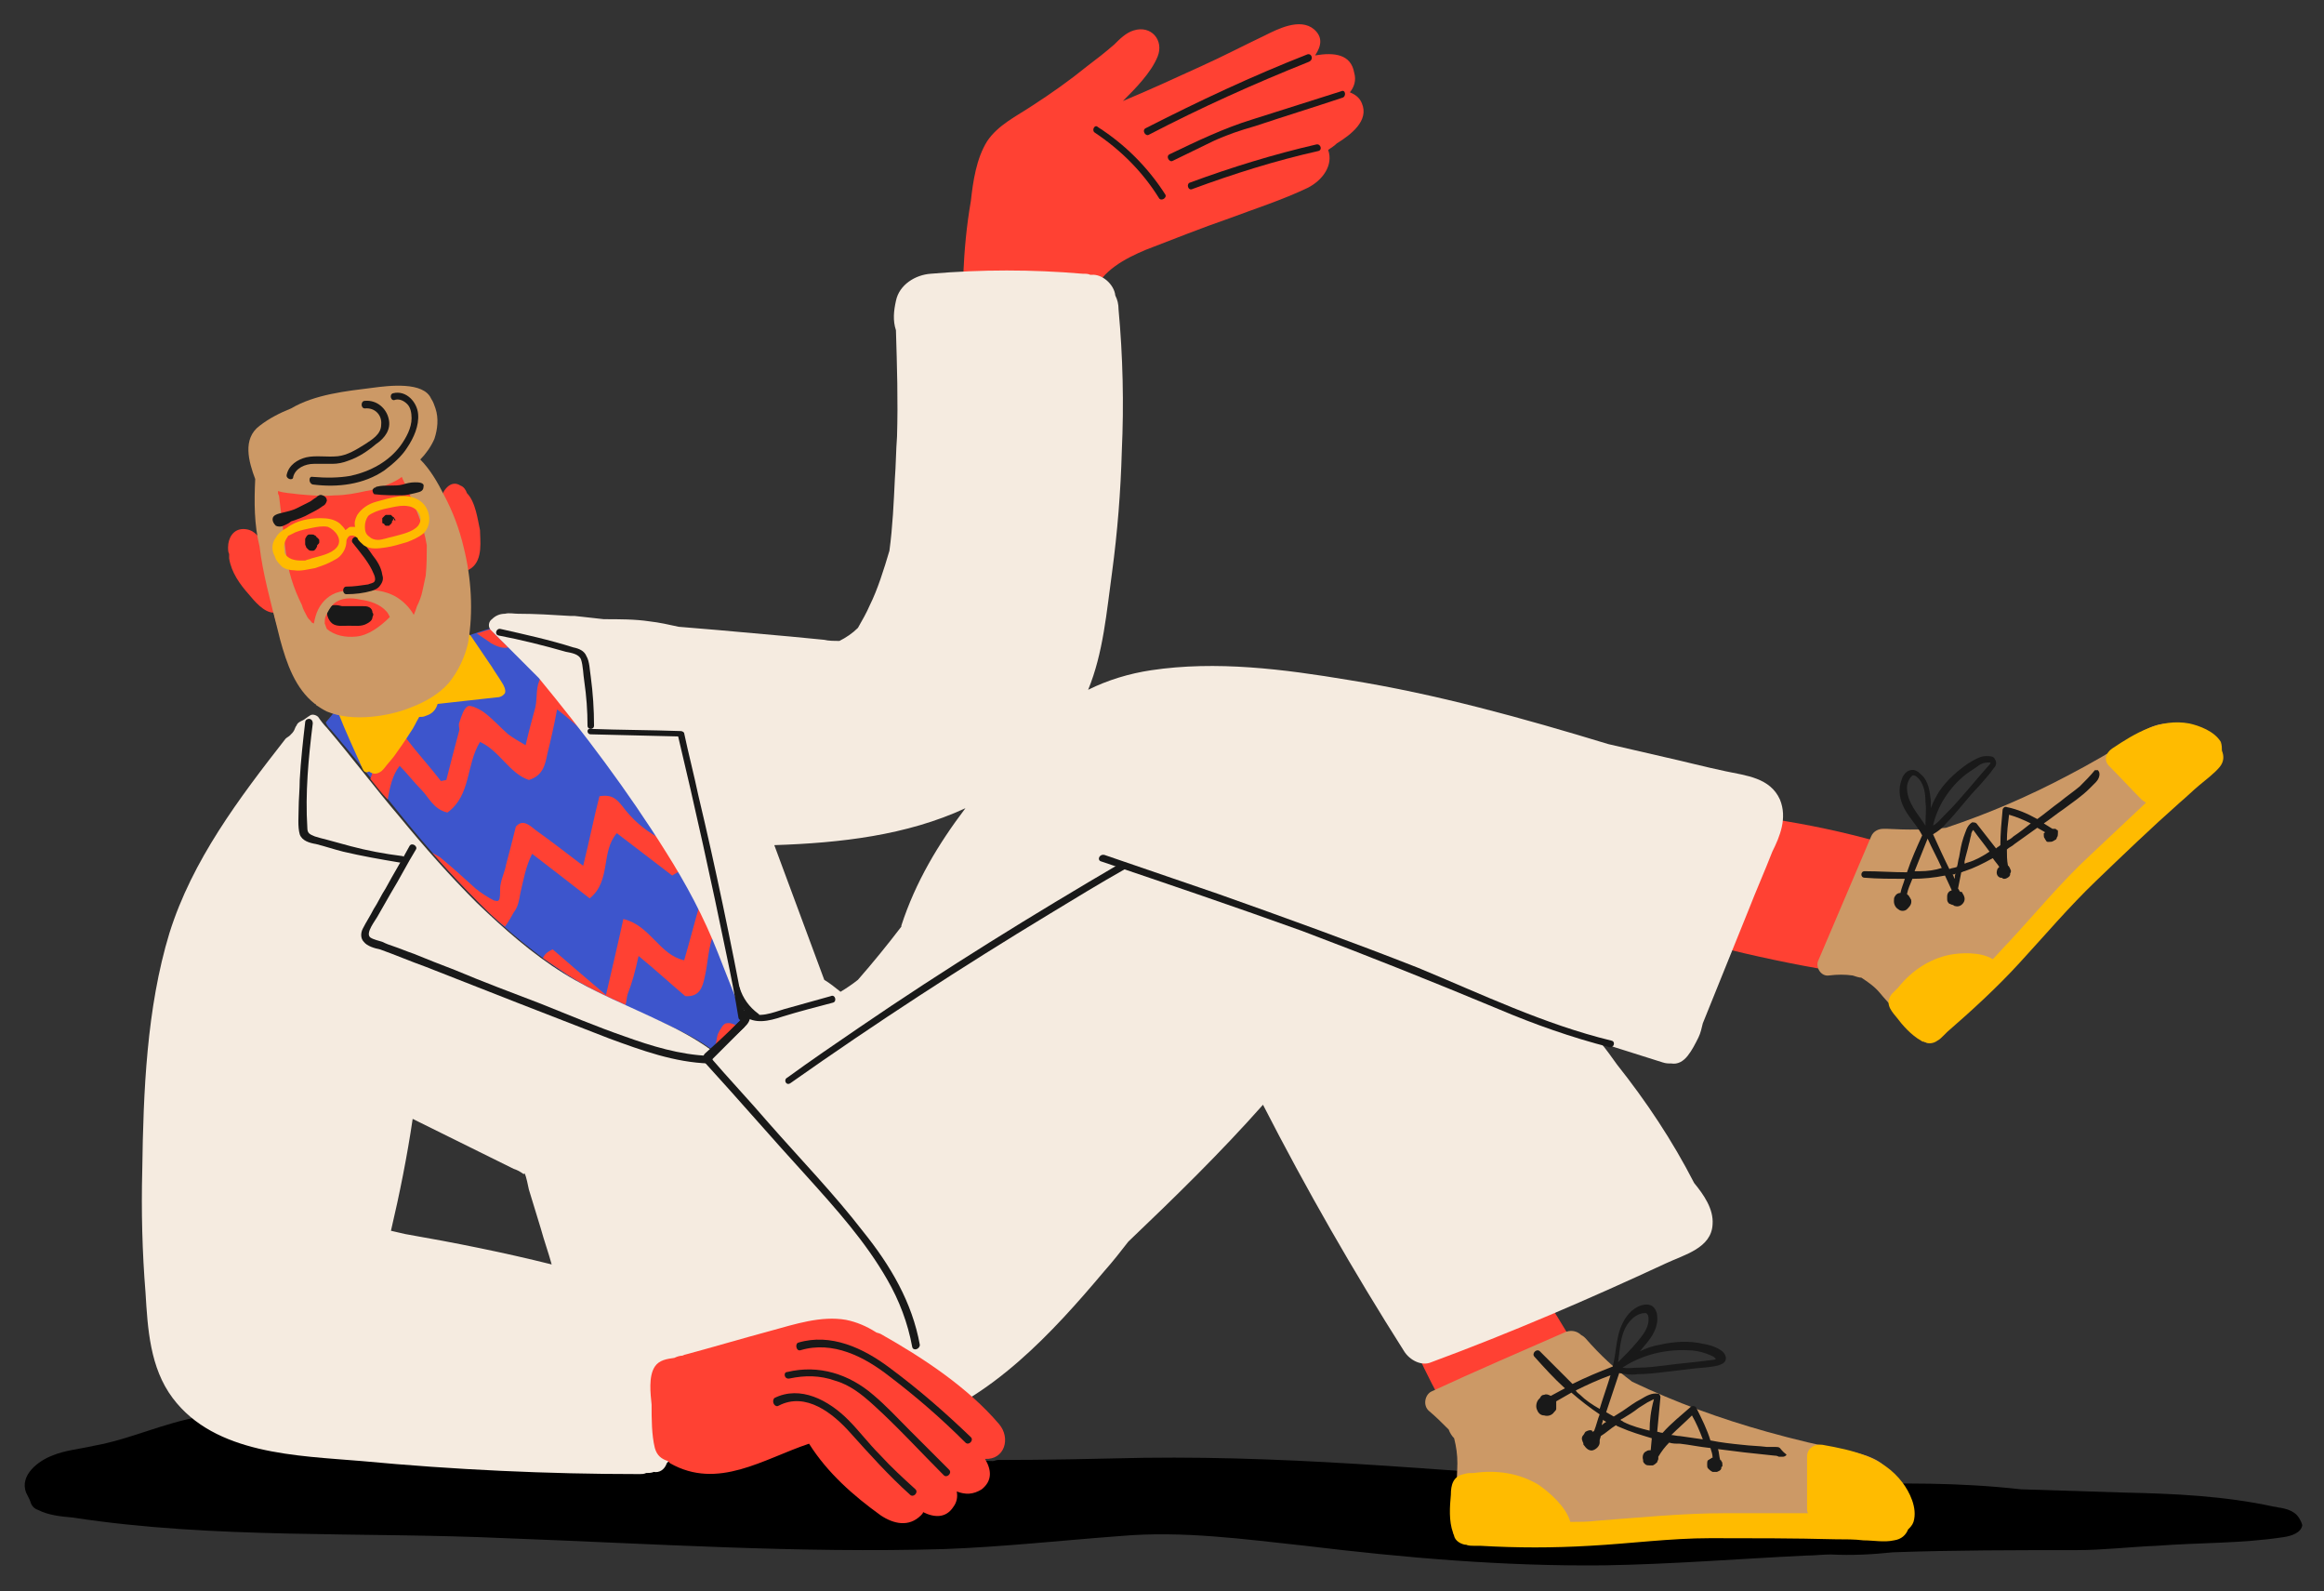 <?xml version="1.0" encoding="utf-8"?>
<!-- Generator: Adobe Illustrator 20.1.0, SVG Export Plug-In . SVG Version: 6.00 Build 0)  -->
<svg version="1.1" id="Layer_1" xmlns="http://www.w3.org/2000/svg" xmlns:xlink="http://www.w3.org/1999/xlink" x="0px" y="0px"
	 viewBox="0 0 214 146.5" style="enable-background:new 0 0 214 146.5;" xml:space="preserve">
<rect x="0" y="0" width="214" height="146.5" fill="#333333" stroke="none"/>
<style type="text/css">
	.st0{fill:#3D55CC;}
	.st1{fill:#191919;}
	.st2{fill:#FF4133;}
	.st3{fill:#FFBB00;}
	.st4{fill:#303C78;}
	.st5{fill:#F5EBE0;}
	.st6{fill:#25B89D;}
	.st7{fill:#CC9966;}
	.st8{fill:#DADFF5;}
	.st9{clip-path:url(#SVGID_2_);fill:#25B89D;}
	.st10{clip-path:url(#SVGID_2_);fill:#F5EBE0;}
</style>
<g>
	<path class="st0" d="M30.5,67.2c2.3,2.7,4.5,5.5,6.7,8.2c2.2,2.7,4.6,5.4,7.1,7.9c2.4,2.4,5.1,4.6,8,6.5c2.9,1.8,6,3.1,9.1,4.5
		c1.5,0.7,3.1,1.5,4.4,2.5c1-0.9,2.1-1.8,3.1-2.8c-0.8-2-1.6-4.1-2.4-6.1c-1.3-3.3-2.9-6.3-4.8-9.3c-3.6-5.6-7.6-10.9-11.7-16
		c0,0,0,0-0.1-0.1c-1.5-1.4-2.9-2.8-4.3-4.3c-0.1-0.1-0.2-0.3-0.2-0.4c-0.8,0.2-1.7,0.5-2.5,0.8c0,0-0.1,0-0.1,0
		c-3.8,1.9-7.6,4-11.3,6.1c-0.5,0.6-1,1.2-1.5,1.8C30.1,66.8,30.3,67,30.5,67.2"/>
	<path class="st2" d="M68.2,94.7c-0.3-0.3-0.9-0.6-1.3-0.5c-0.3,0-0.6,0.6-0.8,1c-0.1,0.3-0.1,0.6-0.2,0.9c-0.1,0.2-0.1,0.4-0.2,0.6
		c0.1,0,0.1,0.1,0.2,0.1C66.6,96.1,67.4,95.4,68.2,94.7"/>
	<path class="st2" d="M47.9,82.3c0.3-1.3,0.5-2.5,1.1-3.7c1.7,1.3,3.5,2.7,5.3,4.1c2-1.6,1-4.3,2.5-6c1.7,1.3,3.4,2.6,5.1,3.9
		c0.3-0.2,0.5-0.3,0.7-0.4c-0.3-0.5-0.7-1.1-1-1.6c-0.3-0.5-0.6-1-1-1.5c-1.4-0.8-2.4-1.7-3.3-2.9c-0.5-0.6-0.9-1.1-2.1-0.9
		c-0.5,1.9-0.9,4-1.5,6.4c-1.7-1.3-3-2.3-4.4-3.3c-0.6-0.5-1.2-1-1.8-0.3c-0.3,1.2-0.6,2.4-0.9,3.5c-0.1,0.6-0.4,1.2-0.5,1.8
		c-0.1,0.4,0,0.8-0.1,1.3c0,0.1-0.1,0.2-0.1,0.2c-0.1,0.1-0.3,0-0.4,0c-0.6-0.3-1.2-0.7-1.7-1.1c-1.1-1-2.2-2-3.3-2.9
		c-0.2-0.1-0.5-0.3-0.7-0.4c1.4,1.6,2.9,3.2,4.4,4.7c0.7,0.7,1.5,1.5,2.3,2.1c0.3-0.4,0.7-1.1,0.8-1.3
		C47.7,83.5,47.8,82.9,47.9,82.3"/>
	<path class="st2" d="M40.1,60.2c0-0.1,0-0.2,0-0.3c-1.1,0.6-2.2,1.1-3.3,1.7c0.4,0.3,0.8,0.5,1.2,0.7C39.8,62,39.9,61.8,40.1,60.2"
		/>
	<path class="st2" d="M46.8,59.6c-0.4-0.4-0.9-0.9-1.3-1.3c-0.1-0.1-0.2-0.3-0.2-0.4c-0.5,0.1-0.9,0.3-1.4,0.4
		c0.4,0.3,0.9,0.6,1.3,0.9C45.9,59.6,46.4,59.7,46.8,59.6"/>
	<path class="st2" d="M38.8,72.7c0.7,0.7,1.1,1.8,2.4,2.1c2.2-1.6,1.7-4.4,3-6.5c1.8,0.8,2.7,2.9,4.5,3.5c1.3-0.4,1.5-1.4,1.7-2.4
		c0.3-1.2,0.6-2.5,0.9-4.1c0.9,0.7,1.7,1.4,2.4,2c-1.2-1.6-2.5-3.2-3.8-4.8c0,0,0,0-0.1-0.1c0,0,0,0,0,0c-0.5,0.8-0.3,1.8-0.5,2.7
		c-0.3,1.1-0.6,2.2-0.9,3.5c-0.7-0.4-1.2-0.7-1.6-1c-0.7-0.6-1.4-1.4-2.2-2c-0.4-0.3-1.2-0.7-1.5-0.6c-0.4,0.2-0.6,0.9-0.8,1.5
		c-0.1,0.2,0,0.5,0,0.7c-0.4,1.5-0.8,3-1.2,4.6l-0.5,0.1c-1-1.3-2.1-2.5-3.1-3.8c-0.5-0.7-0.9-1.3-1.9-1.1c-1.2,0.8-0.6,2.1-1,3.2
		c-0.2,0.5-0.3,1-0.5,1.5c0.5,0.6,1,1.3,1.6,1.9c0.2-1.1,0.4-2.2,1.1-3.1C37.5,71.2,38.1,72,38.8,72.7"/>
	<path class="st2" d="M58.8,88c1.7,1.4,3,2.6,4.3,3.7c1.3,0.1,1.6-0.8,1.8-1.8c0.3-1.3,0.3-2.6,0.8-3.9c-0.4-0.9-0.8-1.8-1.3-2.6
		c-0.5,1.7-0.9,3.3-1.4,5c-2.3-0.5-3.1-3.2-5.6-3.8c-0.5,2.3-1,4.4-1.6,7c-1.9-1.6-3.4-2.9-4.9-4.2c-0.5,0.2-0.8,0.5-0.9,0.8
		c0.7,0.5,1.5,1,2.2,1.5c1.7,1.1,3.6,2,5.4,2.8c0.1-0.3,0.1-0.7,0.2-1C58.2,90.5,58.5,89.4,58.8,88"/>
	<path d="M211.3,139.3c-0.4-0.3-0.8-0.4-1.3-0.5c-0.2,0-0.4-0.1-0.6-0.1c-4.6-1-9.2-1.2-13.8-1.3l-9.5-0.3
		c-11.7-1.3-20.5,0.3-36-0.6c-15.3-0.9-29.6-2.5-44.8-2.3c-4.5,0.1-8.9,0.2-13.4,0.2c-0.2,0-0.3,0.1-0.5,0.1
		c-2.4-0.1-4.9-0.1-7.3-0.3c-2.5-0.3-5.1-0.8-7.6-1.2c-2.8-0.4-5.6-0.8-8.4-1c-4.2-0.3-8.4-0.4-12.7-0.4c-3.9-0.6-7.7-1.1-11.6-1.6
		c-7.4-0.8-14.8-0.6-22.2,0.5c-1,0-2.1-0.1-3.1-0.1c-3.5,0.6-6.5,2.1-9.9,2.7c-1.3,0.3-2.6,0.4-3.8,0.9c-1.3,0.5-3,1.8-2.4,3.4
		c0.1,0.2,0.2,0.4,0.3,0.6c0.1,0.2,0.1,0.3,0.2,0.5c0.1,0.2,0.3,0.4,0.6,0.5c1,0.5,2.1,0.6,3.2,0.7c13,2,26.7,1.3,39.8,1.9
		c13.5,0.5,27,1.4,40.5,1c5.4-0.2,10.8-0.8,16.2-1.2c5.7-0.5,11.4,0.3,17,0.9c9.1,1.1,18.3,1.9,27.5,1.8c6.2-0.1,12.4-0.6,18.6-0.9
		c0.8,0,1.5-0.1,2.3-0.1c1.9,0.1,3.8,0,5.7-0.2c5.6-0.2,11.3-0.2,16.9-0.2c2.5,0,4.9-0.3,7.4-0.4c3.9-0.3,7.8-0.2,11.7-0.8
		c0.7-0.1,1.6-0.4,1.7-1.1C211.9,140,211.6,139.5,211.3,139.3"/>
	<path class="st2" d="M173,77.5c-3.2-0.9-6.5-1.6-9.8-2.1c-0.4-0.7-1.5-0.9-1.9,0l-2.3,5.1c-0.7,1.5-1.5,3.1-1.8,4.8
		c0,0.1,0,0.2,0,0.3c-0.2,0.6-0.1,1.3,0.7,1.5c3.6,0.9,7.3,1.7,11,2.3c0.6,0.1,1.1-0.2,1.4-0.8c1.2-3.2,2.4-6.4,3.5-9.6
		C173.9,78.3,173.5,77.7,173,77.5"/>
	<path class="st7" d="M202.9,67.8c-0.8-0.7-1.7-1-2.6-1c-1.2-0.5-2.6,0.2-3.7,1c-2,1.3-4.1,2.5-6.2,3.6c-3.6,1.9-7.3,3.5-11.2,4.8
		c-1.8,0.2-3.6,0.2-5.4,0.1c-0.2,0-0.3,0-0.4,0c-0.4,0-0.9,0.2-1.1,0.7l-4.9,11.5c-0.2,0.6,0.3,1.4,1,1.3c0.8-0.1,1.5-0.1,2.2,0
		c0.3,0.1,0.6,0.2,0.8,0.2c0.6,0.4,1.2,0.8,1.7,1.4c0.4,0.5,0.9,1,1.3,1.5c0.7,1,1.5,2,2.5,2.8c0.4,0.4,1,0.4,1.5,0
		c4-3.5,7.2-7.9,11-11.7c3.8-3.9,7.7-7.7,11.6-11.6c0.1-0.1,0.2-0.3,0.3-0.4c0.2-0.2,0.4-0.4,0.7-0.5c0.6-0.5,1.4-1,1.8-1.7
		C204.2,68.8,203.7,68.1,202.9,67.8"/>
	<path class="st3" d="M201.6,66.6c-2.7-0.5-5,0.9-7.1,2.3c-0.6,0.4-0.8,1.1-0.3,1.6c1,1,2,2.1,3,3.1c0.1,0.1,0.3,0.2,0.4,0.3
		c-1.7,1.6-3.4,3.2-5.1,4.8c-2.7,2.5-5,5.3-7.5,8c-0.5,0.5-1,1.1-1.5,1.6c-1.1-0.7-3-0.6-4-0.4c-1.9,0.4-3.5,1.5-4.7,3
		c-0.2,0.2-0.4,0.4-0.6,0.6c-0.6,0.8-0.2,1.4,0.4,2.1c0.6,0.8,1.4,1.7,2.3,2.2c0.1,0.1,0.2,0.1,0.3,0.1c0.3,0.2,0.8,0.2,1.2-0.1
		c0,0,0,0,0,0c0.2-0.1,0.4-0.3,0.6-0.5c0.1-0.1,0.2-0.2,0.3-0.3c2.3-2,4.6-4.1,6.7-6.4c2.3-2.5,4.5-5.1,7-7.5
		c2.5-2.4,5.1-4.9,7.7-7.2c0.6-0.5,1.2-1.1,1.8-1.6c0.6-0.5,1.4-1.1,1.9-1.7c0.4-0.5,0.4-1,0.2-1.5c0-0.2,0-0.5-0.1-0.8
		C203.9,67.3,202.5,66.8,201.6,66.6"/>
	<path class="st1" d="M179.6,80.9c-0.1-0.1-0.1-0.3-0.2-0.4c0.1,0,0.2,0,0.3-0.1C179.7,80.6,179.7,80.7,179.6,80.9"/>
	<path class="st2" d="M147.5,128c-0.3-0.4-0.7-0.9-1-1.3c-0.4-0.9-0.9-1.8-1.4-2.6c-1.1-2-2.3-3.9-3.6-5.8c-0.6-0.9-1.9-0.5-2.1,0.3
		c-0.1,0.1-0.2,0.1-0.3,0.2c-0.7-0.1-1.4,0.2-1.4,1c-0.3,0.2-0.5,0.4-0.6,0.7c-0.5,0.1-0.9,0.5-0.9,1c-0.5,0.1-0.9,0.5-0.9,1
		c-0.5-0.5-1.3-0.4-1.7,0c-0.5-0.1-1.1,0.2-1.3,0.7c-0.7-0.9-2.4,0.1-1.8,1.4c1.7,3.7,3.7,7.2,6,10.6c0.4,0.5,1,0.7,1.5,0.4
		c2.3-1.3,4.6-2.6,6.9-4.1c0.6-0.2,1.1-0.5,1.4-0.9c0.3-0.2,0.6-0.4,1-0.7C147.9,129.3,148,128.6,147.5,128"/>
	<path class="st7" d="M175.4,138.4c0-1.2-0.6-2.1-1.4-2.8c-0.6-1.2-2.2-1.7-3.7-2c-2.6-0.5-5.1-1.1-7.6-1.8
		c-4.3-1.2-8.4-2.7-12.4-4.6c-1.6-1.2-3-2.5-4.3-4c-0.1-0.1-0.2-0.2-0.4-0.3c-0.3-0.3-0.8-0.5-1.4-0.3c-4.1,1.8-8.3,3.6-12.4,5.5
		c-0.6,0.3-0.8,1.3-0.2,1.8c0.6,0.5,1.2,1.1,1.8,1.7c0.1,0.3,0.3,0.6,0.5,0.8c0.2,0.8,0.3,1.5,0.3,2.3c0,0.7-0.1,1.5,0,2.2
		c-0.2,1.4-0.2,2.7-0.1,4.1c0.1,0.6,0.4,1.1,1.1,1.1c5.8,0.2,11.6-0.9,17.5-1.1c5.9-0.2,11.9-0.3,17.8-0.5c0.2,0,0.4-0.1,0.5-0.1
		c0.3,0,0.6,0,0.9,0.1c0.8,0.1,1.9,0.3,2.7,0C175.7,140.2,175.8,139.2,175.4,138.4"/>
	<path class="st3" d="M175.2,136.5c-1.8-2.4-4.6-3-7.4-3.5c-0.7-0.1-1.4,0.3-1.4,1.1l0,4.7c0,0.2,0,0.4,0.1,0.5c-2.5,0-5,0-7.6,0
		c-4,0-7.9,0.4-11.9,0.7c-0.8,0.1-1.6,0.1-2.4,0.1c-0.4-1.4-1.9-2.7-2.9-3.4c-1.8-1.1-3.9-1.4-6-1.1c-0.3,0-0.6,0-0.9,0.1
		c-1,0.2-1.2,1-1.2,1.9c-0.1,1.1-0.2,2.4,0.2,3.5c0,0.1,0.1,0.2,0.1,0.3c0.1,0.4,0.5,0.7,1,0.8c0,0,0,0,0.1,0
		c0.2,0.1,0.5,0.1,0.8,0.1c0.2,0,0.3,0,0.5,0c3.4,0.2,6.7,0.2,10.1,0c3.7-0.2,7.4-0.7,11.1-0.7c3.8,0,7.7,0,11.5,0.1
		c0.9,0,1.8,0,2.6,0.1c0.9,0,1.9,0.2,2.8,0c0.7-0.1,1.1-0.5,1.3-1c0.2-0.2,0.4-0.4,0.5-0.7C176.6,138.8,175.8,137.3,175.2,136.5"/>
	<path class="st2" d="M125.4,9.5c-0.2-0.5-0.6-0.8-1.1-1c0.4-0.5,0.6-1.1,0.4-1.8c-0.3-1.7-1.8-1.9-3.6-1.6c0.6-0.9,0.7-1.7-0.1-2.4
		c-1.3-1.1-3.4,0-4.6,0.6c-1.9,0.9-3.8,1.9-5.8,2.8c-2.4,1.1-4.8,2.2-7.2,3.2c1.1-1.1,2.6-2.6,3.2-4.1c0.6-1.5-0.6-2.9-2.2-2.4
		c-0.7,0.2-1.3,0.8-1.8,1.3c-0.8,0.7-1.7,1.4-2.5,2c-1.6,1.3-3.3,2.5-5,3.6c-1.5,1-3.2,1.8-4.2,3.3c-1,1.6-1.3,3.7-1.5,5.5
		c-0.4,2.3-0.6,4.5-0.7,6.8c0,0,0,0,0,0c-0.1,0.6-0.1,1.2-0.1,1.8c-0.1,0.6,0.6,1.1,1.1,1.1c3.2-0.1,6.4,0,9.5,0.5
		c0.7,0.1,1.4-0.3,1.4-1.1c0-0.3,0-0.5,0.1-0.7c0.8-2,2.9-3.1,4.8-3.9c2.6-1,5.1-2,7.7-2.9c2.4-0.9,4.9-1.7,7.2-2.8
		c1.4-0.7,2.4-2.1,1.9-3.5c0.3-0.2,0.6-0.4,0.8-0.6C124.4,12.4,126.1,11.1,125.4,9.5"/>
	<path class="st3" d="M46.2,62.8c-0.3-0.5-0.6-0.9-0.9-1.4l-1.9-2.8c-0.2-0.3-0.7-0.5-1.1-0.1c-0.7,0.8-1.1,1.9-1.9,2.7
		c-0.4,0.4-0.8,0.8-1.2,1.2c-0.2,0.2-0.3,0.4-0.5,0.6c-0.1,0-0.1,0-0.2,0c-0.5,0-1,0.4-1.3,0.9c-1.9,0.3-3.7,0.5-5.6,0.8
		c-0.3,0-0.6,0.5-0.5,0.8c0.7,1.8,1.5,3.5,2.3,5.3c0.1,0.2,0.2,0.3,0.4,0.3C34,71,34,71,34.1,71.1c0.5,0.3,1,0,1.3-0.4
		c0.3-0.4,0.6-0.7,0.9-1.1c0.5-0.7,1-1.4,1.5-2.2c0.3-0.4,0.5-0.9,0.8-1.4c0.2,0,0.4,0,0.6-0.1c0.3-0.1,0.5-0.2,0.7-0.4
		c0.2-0.2,0.3-0.4,0.4-0.7c1.8-0.2,3.6-0.4,5.4-0.6c0.3,0,0.6-0.1,0.8-0.4C46.6,63.5,46.4,63.1,46.2,62.8"/>
	<path class="st5" d="M163.9,73.6c-0.9-2-3.1-2.2-5-2.6c-1.9-0.4-3.8-0.9-5.6-1.3l-5.2-1.2c-7.9-2.4-15.8-4.6-23.9-5.9
		c-6-1-12.2-1.8-18.2-0.9c-2,0.3-4,0.9-5.8,1.8c1.4-3.4,1.7-7.2,2.2-10.8c0.5-3.7,0.8-7.5,0.9-11.2c0.2-4.3,0.1-8.7-0.3-13
		c0-0.5-0.1-0.9-0.3-1.3c-0.1-1-1.2-2-2.2-1.9l-0.1,0c-0.2-0.1-0.4-0.1-0.7-0.1c-4.7-0.4-9.3-0.4-14,0c-1.4,0.1-2.9,1-3.2,2.5
		c-0.2,0.9-0.3,1.8,0,2.7c0.1,3.3,0.2,6.5,0.1,9.8c-0.1,1.3-0.1,2.6-0.2,3.9c-0.1,2.1-0.2,4.4-0.5,6.6c-0.5,1.7-1.1,3.6-1.8,5
		c-0.3,0.7-0.7,1.4-1.1,2.1c-0.5,0.5-1.1,0.9-1.7,1.2c-0.5,0-1,0-1.4-0.1c-1-0.1-2.1-0.2-3.1-0.3c-2.2-0.2-4.4-0.4-6.7-0.6
		c-1.2-0.1-2.4-0.2-3.6-0.3c-0.9-0.2-1.8-0.4-2.7-0.5C58.5,57,57,57,55.6,57c-0.9-0.1-1.8-0.2-2.7-0.3c-0.1,0-0.2,0-0.4,0
		c-1.6-0.1-3.2-0.2-4.8-0.2c-0.4,0-0.8-0.1-1.2,0c-0.5,0-0.9,0.2-1.2,0.5c-0.3,0.2-0.4,0.7-0.1,1c1.4,1.4,2.9,2.9,4.3,4.3
		c0,0,0,0,0.1,0.1c4.2,5.1,8.2,10.4,11.7,16c1.9,3,3.5,6,4.8,9.3c0.8,2,1.6,4.1,2.4,6.1c-1,0.9-2.1,1.9-3.1,2.8
		c-1.4-1-2.9-1.8-4.4-2.5c-3.1-1.5-6.2-2.7-9.1-4.5c-2.9-1.8-5.5-4.1-8-6.5c-2.5-2.5-4.8-5.1-7.1-7.9c-2.3-2.7-4.4-5.5-6.7-8.2
		c-0.3-0.3-0.6-0.7-0.8-1c-0.2-0.2-0.6-0.3-0.8-0.1c-0.2,0.1-0.4,0.3-0.6,0.4c-0.2,0.1-0.5,0.2-0.6,0.5c-0.1,0.1-0.1,0.2-0.2,0.4
		c-0.1,0.2-0.2,0.3-0.4,0.5c-0.1,0.1-0.3,0.2-0.4,0.3c-4.3,5.5-8.6,11.2-10.7,17.9c-2.1,6.9-2.4,14.6-2.5,21.8
		c-0.1,3.8,0,7.6,0.3,11.3c0.2,3.3,0.4,6.9,2.5,9.7c3.9,5.2,11.5,5.3,17.4,5.8c8.5,0.8,17.1,1.2,25.6,1.2c0.2,0,0.4,0,0.6-0.1
		c0.2,0,0.5,0,0.7-0.1c0.5,0.1,1-0.2,1.2-0.8c0.3-0.3,0.5-0.6,0.6-1c0-0.1,0.1-0.2,0.1-0.3c0.2-0.3,0.4-0.7,0.4-1.2
		c0-0.5,0-1,0.1-1.5c0,0,0.1,0,0.1,0c2.8,1.3,6,1.7,9.1,1.7c4,0.1,8.3,0,12.2-1.2c7.3-2.4,12.9-8.5,17.7-14.2
		c0.8-0.9,1.5-1.8,2.2-2.7c4.3-4.1,8.5-8.2,12.4-12.6c4,7.8,8.3,15.3,13,22.7c0.5,0.8,1.6,1.4,2.5,1c7.3-2.7,14.5-5.8,21.6-9.1
		c1.7-0.8,4.2-1.4,4.3-3.6c0.1-1.4-0.8-2.7-1.7-3.8c-2-3.9-4.4-7.5-7.1-10.9c-0.5-0.7-1-1.4-1.5-2c1.9,0.6,3.8,1.2,5.7,1.8
		c0.3,0.1,0.5,0.1,0.8,0.1c0.6,0.1,1.1-0.2,1.5-0.7c0.4-0.5,0.7-1.1,1-1.7c0.2-0.4,0.3-0.9,0.4-1.3c1.4-3.5,2.8-6.9,4.2-10.4
		c0.7-1.8,1.5-3.6,2.2-5.4C163.9,77,164.6,75.3,163.9,73.6 M37.3,113.6c-0.4-0.1-0.9-0.2-1.3-0.3c0.8-3.4,1.5-6.9,2-10.3l9.3,4.6
		c0.3,0.1,0.5,0.2,0.8,0.4c0.1,0.1,0.2,0.1,0.2,0c0.2,0.4,0.3,1.1,0.4,1.5l1.1,3.6c0.3,1.1,0.7,2.2,1,3.3
		C46.4,115.3,41.9,114.4,37.3,113.6 M83,85.2c0,0,0,0.1,0,0.1c-1.3,1.7-2.6,3.3-4,4.9c-0.5,0.4-1.1,0.8-1.6,1.1
		c-0.5-0.4-1-0.8-1.5-1.1l-4.6-12.4c6.1-0.2,12.2-0.9,17.6-3.4C86.4,77.7,84.3,81.2,83,85.2"/>
	<path class="st1" d="M37.7,77.9c-0.7,1.3-1.5,2.6-2.2,3.9c-0.4,0.6-0.7,1.3-1.1,1.9c-0.3,0.6-0.7,1.2-1,1.8
		c-0.2,0.4-0.2,0.9,0.1,1.2c0.3,0.4,1,0.6,1.5,0.7c1.4,0.5,2.8,1.1,4.2,1.6c5.6,2.2,11.2,4.4,16.9,6.6c3,1.1,6,2.2,9.2,2.3
		c0.4,0,0.4-0.7,0-0.7c-2.7-0.1-5.3-0.9-7.8-1.8c-2.6-0.9-5.2-2-7.7-3c-2.6-1-5.3-2-7.9-3.1c-1.3-0.5-2.6-1-3.8-1.5
		c-0.6-0.2-1.3-0.5-1.9-0.7c-0.3-0.1-0.6-0.2-1-0.4c-0.3-0.1-0.8-0.2-1.1-0.4c-0.5-0.4,0.5-1.6,0.7-2c0.4-0.7,0.8-1.4,1.2-2.1
		c0.8-1.3,1.5-2.7,2.3-4C38.5,77.9,37.9,77.5,37.7,77.9"/>
	<path class="st1" d="M28.1,66.5c-0.2,1.7-0.4,3.5-0.5,5.3c0,0.9-0.1,1.8-0.1,2.6c0,0.7-0.1,1.7,0.1,2.4c0.2,0.6,0.9,0.8,1.5,0.9
		c0.8,0.2,1.7,0.5,2.5,0.7c1.7,0.4,3.4,0.7,5.2,1c0.4,0.1,0.6-0.6,0.2-0.6c-1.6-0.2-3.2-0.5-4.7-0.9c-0.7-0.2-1.5-0.4-2.2-0.6
		c-0.4-0.1-0.8-0.2-1.1-0.3c-0.5-0.2-0.7-0.3-0.7-0.8c-0.2-3.2,0.1-6.4,0.5-9.6C28.8,66,28.1,66.1,28.1,66.5"/>
	<path class="st1" d="M54.4,67.6l8.3,0.2c-0.1-0.1-0.2-0.2-0.3-0.2c1.6,6.7,3.1,13.5,4.5,20.3c0.4,1.9,0.8,3.9,1.1,5.8
		c0.1,0.4,0.7,0.2,0.6-0.2c-1.3-6.8-2.7-13.6-4.3-20.3c-0.4-1.9-0.9-3.8-1.3-5.7c0-0.1-0.2-0.2-0.3-0.2c-2.8-0.1-5.6-0.1-8.3-0.2
		C54,67,54,67.6,54.4,67.6"/>
	<path class="st1" d="M45.9,58.5c2.1,0.4,4.1,0.9,6.2,1.5c0.5,0.1,1.2,0.2,1.4,0.7c0.2,0.6,0.2,1.4,0.3,2c0.2,1.4,0.3,2.7,0.3,4.1
		c0,0.4,0.6,0.4,0.6,0c0-1.5-0.1-3-0.3-4.5c-0.1-0.6-0.1-1.4-0.4-1.9c-0.2-0.5-0.7-0.7-1.2-0.8c-2.2-0.7-4.5-1.2-6.7-1.7
		C45.7,57.8,45.5,58.4,45.9,58.5"/>
	<path class="st1" d="M72.8,99.7c7.8-5.5,15.8-10.7,23.9-15.6c2.3-1.4,4.6-2.8,6.9-4.1c0.4-0.2,0-0.8-0.3-0.6
		c-8.2,4.8-16.3,9.8-24.2,15.2c-2.2,1.5-4.4,3-6.6,4.6C72.1,99.4,72.4,100,72.8,99.7"/>
	<path class="st1" d="M101.4,79.3c6.2,2.1,12.4,4.2,18.5,6.4C126,88,132,90.4,138,92.9c3.3,1.4,6.7,2.6,10.2,3.5
		c0.4,0.1,0.6-0.5,0.2-0.6c-6.2-1.5-12-4.3-17.8-6.7c-6.1-2.4-12.2-4.6-18.4-6.8c-3.5-1.2-7-2.4-10.5-3.6
		C101.2,78.6,101,79.2,101.4,79.3"/>
	<path class="st1" d="M64.8,97.7c3.2,3.5,6.3,7.1,9.5,10.6c2.7,3,5.4,6,7.4,9.5c1.1,1.9,1.9,4,2.3,6.2c0.1,0.4,0.7,0.2,0.7-0.2
		c-0.7-3.9-2.7-7.3-5.2-10.4c-2.7-3.5-5.8-6.7-8.7-10c-1.8-2.1-3.7-4.1-5.5-6.2C64.9,96.9,64.5,97.3,64.8,97.7"/>
	<path class="st1" d="M65.7,96.5c-0.2,0.2-0.5,0.3-0.7,0.5c0.1,0.2,0.3,0.4,0.4,0.5c1-1,2.1-2,3.1-2.9c0.3-0.3-0.2-0.8-0.5-0.5
		c-1,1-2.1,2-3.1,2.9c-0.3,0.3,0.1,0.8,0.4,0.5c0.2-0.2,0.5-0.3,0.7-0.5c0.1-0.1,0.2-0.3,0.1-0.5C66.1,96.5,65.8,96.4,65.7,96.5"/>
	<path class="st1" d="M68.5,93.5c1,0.8,2.3,0.5,3.5,0.1c1.6-0.5,3.2-0.9,4.7-1.3c0.4-0.1,0.2-0.8-0.2-0.6c-1.4,0.4-2.9,0.8-4.3,1.2
		c-1,0.3-2.4,0.9-3.3,0.2C68.7,92.7,68.2,93.2,68.5,93.5"/>
	<path class="st1" d="M65.5,97.6l2.2-2.2c0.3-0.3,0.7-0.7,1-1c0.3-0.3,0.5-0.8,0.3-1.2c-0.1-0.4-0.8-0.2-0.7,0.2
		c0.1,0.3-0.2,0.6-0.4,0.8c-0.3,0.3-0.7,0.7-1,1l-1.9,2C64.8,97.4,65.2,97.9,65.5,97.6"/>
	<path class="st1" d="M67.7,90.9c0.3,1,0.9,2,1.8,2.6c0-0.1,0.1-0.2,0.1-0.3c-0.5-0.1-0.9-0.5-1.1-1c-0.1,0-0.2,0.1-0.3,0.1
		c0.1,0.3,0.3,0.6,0.5,0.9c0.1,0.1,0.4,0,0.3-0.2c-0.1-0.2-0.2-0.3-0.3-0.5c-0.1-0.1-0.3-0.1-0.3,0.1c0,0.2,0.1,0.4,0.2,0.6
		c0.1,0.1,0.4,0.1,0.3-0.1c-0.1-0.1-0.1-0.3-0.2-0.4c0-0.1-0.1-0.1-0.2-0.1c-0.1,0-0.2,0.1-0.1,0.2c0.1,0.1,0.1,0.3,0.2,0.4
		c0.1,0,0.2-0.1,0.3-0.1c-0.1-0.1-0.1-0.3-0.1-0.4l-0.3,0.1c0.1,0.2,0.2,0.3,0.3,0.5c0.1-0.1,0.2-0.1,0.3-0.2
		c-0.2-0.2-0.3-0.5-0.4-0.8c-0.1-0.2-0.4-0.1-0.3,0.1c0.2,0.6,0.7,1.1,1.3,1.2c0.2,0,0.3-0.2,0.1-0.3c-0.8-0.6-1.4-1.4-1.7-2.4
		C67.9,90.6,67.6,90.7,67.7,90.9"/>
	<path class="st1" d="M100.8,12.2c2.4,1.6,4.4,3.6,5.9,6c0.2,0.4,0.8,0,0.6-0.3c-1.6-2.5-3.7-4.6-6.2-6.2
		C100.8,11.4,100.5,12,100.8,12.2"/>
	<path class="st1" d="M121.2,13.3c-3.9,0.9-7.8,2.1-11.6,3.5c-0.4,0.1-0.2,0.8,0.2,0.6c3.8-1.4,7.6-2.6,11.6-3.5
		C121.8,13.8,121.6,13.2,121.2,13.3"/>
	<path class="st1" d="M123.5,8.4l-8.2,2.6c-2.6,0.8-5.1,2-7.6,3.2c-0.4,0.2,0,0.8,0.3,0.6c1.2-0.6,2.5-1.2,3.7-1.8
		c1.3-0.6,2.5-1,3.9-1.4c2.7-0.9,5.3-1.7,8-2.6C124,8.9,123.9,8.2,123.5,8.4"/>
	<path class="st1" d="M120.4,5c-5.1,2-10,4.3-14.9,6.8c-0.4,0.2,0,0.8,0.3,0.6c4.8-2.5,9.7-4.7,14.7-6.7C121,5.5,120.8,4.9,120.4,5"
		/>
	<path class="st2" d="M43.4,52.3c-1.2,0.9-1.9-0.7-2.2-1.6c-0.4-0.8-0.7-1.8-0.8-2.7c0.1,2.3,0.3,4.6,0.4,6.9c0,0.2,0,0.4,0,0.5
		c0.1,1.9-0.1,3.8-0.9,5.5c-0.9,1.9-3.1,2.7-5,3.2c-1.7,0.4-4,0.6-5.6-0.1c-1.8-0.8-2.5-3.2-3.2-4.9c-0.4-0.9-0.7-1.8-0.9-2.7
		c-0.9,0-1.8-1.1-2.3-1.7c-0.8-0.9-1.6-2-1.8-3.3c0-0.1,0-0.3,0-0.4c-0.1-0.2-0.1-0.4-0.1-0.6c0-0.9,0.5-1.7,1.4-1.7
		c0.9,0,1.4,0.6,1.8,1.3c-0.1-1.2,0-2.3,0.3-3.4c1.1-3.8,6-5.3,9.5-5.4c1.8-0.1,3.6,0.4,5,1.7c1,1,1.4,2.2,1.5,3.5
		c0-0.1,0-0.2,0.1-0.2c0-0.1,0-0.1,0-0.2c0.1-0.8,0.9-1.9,1.8-1.3c0.3,0.1,0.5,0.4,0.6,0.7c0.8,0.8,1,2.5,1.2,3.4
		C44.2,49.7,44.5,51.5,43.4,52.3"/>
	<path class="st1" d="M29.4,49.9C29.4,49.9,29.4,49.8,29.4,49.9c0-0.2,0-0.3-0.1-0.3c0,0,0-0.1-0.1-0.1c0,0,0,0,0,0
		c-0.1-0.1-0.1-0.2-0.2-0.2c-0.1-0.1-0.2-0.1-0.3-0.1c-0.1,0-0.1,0-0.2,0c-0.2,0-0.3,0.2-0.4,0.4c0,0.1,0,0.3,0,0.4c0,0,0,0.1,0,0.1
		c0,0.1,0.1,0.2,0.1,0.3c0.1,0.1,0.1,0.1,0.2,0.2c0.1,0.1,0.2,0.1,0.4,0.1c0.2,0,0.3-0.2,0.4-0.4c0,0,0,0,0,0c0,0,0,0,0-0.1
		C29.4,50,29.4,50,29.4,49.9"/>
	<path class="st1" d="M36.4,47.9c0-0.1,0-0.1-0.1-0.2c0,0,0,0,0,0c0,0,0-0.1-0.1-0.1c0,0,0,0-0.1-0.1c0,0,0,0-0.1-0.1
		c0,0-0.1,0-0.1,0c0,0,0,0,0,0c0,0-0.1,0-0.1,0c0,0,0,0,0,0c-0.1,0-0.1,0-0.2,0c-0.1,0-0.1,0-0.2,0.1c-0.1,0.1-0.1,0.1-0.2,0.2
		c0,0,0,0,0,0c0,0,0,0.1,0,0.1c0,0,0,0.1,0,0.1c0,0,0,0,0,0c0,0,0,0.1,0,0.1c0,0,0,0,0,0c0,0,0,0,0,0c0,0.1,0,0.2,0.1,0.2
		c0,0,0.1,0,0.1,0.1c0,0,0,0,0,0c0,0,0,0,0,0c0.1,0.1,0.1,0.1,0.2,0.1c0,0,0,0,0,0c0,0,0.1,0,0.1,0c0,0,0.1,0,0.1,0
		c0,0,0.1,0,0.1-0.1c0.1,0,0.1-0.1,0.2-0.2c0,0,0,0,0-0.1c0,0,0-0.1,0.1-0.1c0-0.1,0-0.1,0-0.2C36.4,48,36.4,48,36.4,47.9"/>
	<path class="st1" d="M34.3,56.4c0-0.2-0.1-0.4-0.3-0.5c-0.2-0.1-0.4-0.1-0.6-0.1c-0.5,0-0.9,0-1.4,0c-0.2,0-0.3,0-0.5,0
		c-0.4-0.1-0.9-0.2-1.2,0.1c-0.4,0.4-0.1,1.2,0.3,1.5c0.4,0.3,1,0.2,1.5,0.2c0.6,0,1.2,0.1,1.7-0.2c0.2-0.1,0.5-0.3,0.5-0.6
		C34.4,56.6,34.4,56.5,34.3,56.4"/>
	<path class="st7" d="M42.7,50.4c-0.4-1.7-1-3.3-1.8-4.8c-0.6-1.2-1.3-2.4-2.2-3.3c0.5-0.5,1-1.2,1.3-1.9c0.3-0.9,0.4-1.9,0.1-2.8
		c-0.1-0.3-0.2-0.6-0.4-0.9c-0.7-1.6-3.9-1.2-5.4-1c-2.4,0.3-5.3,0.6-7.5,1.9c-1,0.4-2,0.9-2.9,1.6c-1.6,1.2-1,3.3-0.4,4.9
		c-0.1,2.1-0.1,4.2,0.4,6.2c0.3,2.5,1,5,1.6,7.4c0.1,0.4,0.2,0.8,0.3,1.2c0.6,2.2,1.4,4.5,3.2,5.9c0,0,0.1,0,0.1,0.1
		c0.3,0.2,0.6,0.4,1,0.6c1.2,0.5,2.6,0.6,3.9,0.5c1.3-0.1,2.7-0.4,3.9-0.9c1.3-0.5,2.5-1.2,3.4-2.2c0.9-1.1,1.5-2.4,1.8-3.7
		C43.6,56.3,43.4,53.2,42.7,50.4 M32.8,58.6c-1,0.1-2-0.1-2.7-0.7c-0.1-0.2-0.1-0.3-0.2-0.5c0-0.2,0-0.5,0.1-0.7
		c0.2-0.4,0.4-0.8,0.7-1.1c0.7-0.6,1.6-0.6,2.5-0.4c0.8,0.1,1.8,0.4,2.4,1.1c0.1,0.1,0.2,0.3,0.3,0.5C35,57.7,33.9,58.5,32.8,58.6
		 M39.2,53c-0.1,0.5-0.2,0.9-0.3,1.4c0,0,0,0,0,0c-0.1,0.5-0.3,1-0.5,1.4c-0.1,0.3-0.2,0.6-0.3,0.8c-0.4-0.7-1-1.3-1.7-1.7
		c-0.9-0.5-2.1-0.7-3.1-0.5c-0.7-0.1-1.4-0.1-2.1,0.1c-0.8,0.2-1.5,0.8-1.9,1.6c-0.2,0.4-0.3,0.8-0.4,1.3l-0.2-0.1l0,0
		c-0.1-0.2-0.3-0.3-0.4-0.5c-0.2-0.4-0.4-0.7-0.5-1.1c-0.8-1.6-1.3-3.2-1.5-5c-0.2-1.6-0.4-3.3-0.6-5c0-0.1-0.1-0.2-0.1-0.3
		c0-0.1,0-0.1,0-0.2c0.6,0.2,1.2,0.2,1.9,0.3c1.1,0.1,2.2,0.2,3.3,0.1c1,0,2-0.2,2.9-0.4c0.7-0.1,1.4-0.3,2-0.6
		c0.5-0.2,0.9-0.4,1.3-0.7c0.1,0.3,0.3,0.6,0.4,0.9c0,0,0,0,0,0c0.8,1.8,1.6,3.5,1.9,5.4C39.3,51.1,39.3,52,39.2,53"/>
	<path class="st1" d="M29.7,45.6c-0.2-0.1-0.4,0-0.6,0.2c-0.2,0.1-0.4,0.3-0.6,0.4c-0.4,0.2-0.8,0.4-1.2,0.6
		c-0.4,0.2-0.9,0.3-1.3,0.4c-0.4,0.1-0.9,0.2-0.9,0.6c0,0.2,0.1,0.4,0.3,0.6c0.2,0.1,0.5,0.1,0.7,0c0.2-0.1,0.5-0.2,0.7-0.4
		c0.6-0.2,1.2-0.4,1.7-0.7c0.4-0.2,0.8-0.4,1.2-0.7c0.2-0.1,0.3-0.2,0.4-0.5C30.1,45.9,30,45.7,29.7,45.6"/>
	<path class="st1" d="M38.2,44.4c-0.4,0-0.8,0.1-1.1,0.2c-0.4,0.1-0.8,0.1-1.2,0.1c-0.4,0-0.8,0-1.2,0.1c-0.1,0-0.1,0.1-0.2,0.1
		c-0.1,0-0.1,0.1-0.2,0.2c0,0.2,0.1,0.4,0.2,0.4c0.8,0.1,1.7,0.1,2.5,0.1c0.4,0,0.8-0.1,1.2-0.2c0.3-0.1,0.8-0.1,0.8-0.6
		C39.1,44.4,38.5,44.4,38.2,44.4"/>
	<path class="st1" d="M35.2,52.9c-0.1-0.7-0.5-1.3-0.9-1.8c-0.4-0.6-0.8-1.1-1.3-1.6c-0.3-0.3-0.8,0.2-0.5,0.5
		c0.7,0.9,1.5,1.8,1.9,2.8c0.1,0.2,0.2,0.5,0.1,0.7c-0.1,0.2-0.4,0.2-0.6,0.3c-0.7,0.1-1.3,0.2-2,0.2c-0.4,0-0.4,0.7,0,0.7
		c0.8,0,1.6-0.1,2.3-0.3c0.3-0.1,0.6-0.2,0.8-0.5C35.3,53.5,35.3,53.2,35.2,52.9"/>
	<path class="st1" d="M38.5,38.1c-0.1-1.1-1.1-2.2-2.3-1.9c-0.4,0.1-0.2,0.8,0.2,0.6c0.4-0.1,0.8,0.1,1.1,0.4
		c0.3,0.3,0.4,0.8,0.4,1.3c0,0.9-0.5,1.8-1,2.5c-1.1,1.5-2.8,2.4-4.6,2.8c-1.1,0.2-2.3,0.2-3.5,0.1c-0.4-0.1-0.4,0.6,0,0.7
		c2.3,0.3,4.7,0,6.6-1.3c0.8-0.6,1.6-1.3,2.1-2.1C38.1,40.3,38.6,39.2,38.5,38.1"/>
	<path class="st1" d="M35.8,38.6c-0.2-1-1.1-1.8-2.2-1.7c-0.4,0-0.4,0.7,0,0.7c0.9-0.1,1.6,0.6,1.5,1.5c0,0.9-0.9,1.4-1.5,1.8
		c-0.8,0.5-1.6,1-2.5,1.1c-1,0.1-2-0.1-2.9,0.1c-0.8,0.2-1.6,0.7-1.8,1.6c-0.1,0.4,0.6,0.6,0.6,0.2c0.2-0.8,1.1-1.2,1.9-1.2
		c0.6,0,1.2,0,1.7,0c0.5,0,1-0.1,1.5-0.3c0.9-0.3,1.8-0.9,2.5-1.5C35.5,40.3,36,39.5,35.8,38.6"/>
	<path class="st3" d="M38.5,46c-0.5-0.3-1.2-0.4-1.8-0.3c-0.7,0.1-1.4,0.3-2.1,0.5c-0.7,0.2-1.3,0.6-1.7,1.2
		c-0.2,0.4-0.3,0.7-0.2,1.1c-0.1,0-0.3,0-0.4,0c-0.2,0-0.3,0.2-0.5,0.3c0,0,0,0,0,0c-0.1-0.2-0.3-0.4-0.5-0.6
		c-0.5-0.4-1.1-0.5-1.8-0.5c-1,0-2.2,0.2-3.1,0.9c-0.4,0.2-0.8,0.5-1,0.9C25,50,25,50.7,25.3,51.2c0.1,0.4,0.4,0.7,0.7,1
		c0.3,0.2,0.7,0.3,1.1,0.3c0.6,0.1,1.3-0.1,1.9-0.2c0.6-0.2,1.2-0.4,1.7-0.7c0.2-0.1,0.4-0.2,0.6-0.4c0.4-0.4,0.6-0.9,0.6-1.4
		c0-0.1,0.1-0.3,0.2-0.4c0.1-0.1,0.2-0.1,0.4-0.1c0.1,0,0.2,0.1,0.4,0.2c0.1,0.3,0.4,0.5,0.6,0.7c0.6,0.4,1.3,0.3,2,0.2
		c0.7-0.1,1.3-0.3,2-0.5c0.5-0.2,1-0.4,1.5-0.8C39.9,48.2,39.6,46.6,38.5,46 M31,50.4c-0.5,0.6-1.6,0.8-2.3,1
		c-0.2,0.1-0.4,0.1-0.6,0.2c-0.1,0-0.3,0-0.4,0c-0.5,0-1.2-0.1-1.5-0.7c0-0.1,0-0.1,0-0.2c-0.1-0.5,0-0.9,0.3-1.3c0,0,0-0.1,0.1-0.1
		c0.2-0.1,0.4-0.2,0.6-0.3c0.5-0.2,1-0.3,1.5-0.4c0.5-0.1,1-0.2,1.5-0.1C30.9,48.8,31.6,49.7,31,50.4 M38.5,48.4
		c-0.5,0.6-1.6,0.8-2.3,1c-0.5,0.1-1,0.3-1.4,0.3c-0.3,0-0.6-0.1-0.8-0.3c-0.3-0.2-0.4-0.5-0.4-0.9v0c0,0,0,0,0,0
		c0-0.4,0.1-0.7,0.3-1c0.2-0.2,0.5-0.3,0.7-0.4c0.5-0.2,1-0.3,1.5-0.4c0.5-0.1,1-0.2,1.5-0.1C38.4,46.7,39.1,47.6,38.5,48.4"/>
	<path class="st1" d="M193.3,71.1c0-0.1-0.1-0.1-0.1-0.2c0,0,0,0,0,0c-0.1,0-0.2,0-0.3,0c-0.4,0.5-0.9,1-1.4,1.5
		c-0.6,0.5-1.2,0.9-1.8,1.4c-0.7,0.5-1.4,1.1-2.1,1.6c-0.9-0.5-1.8-0.9-2.8-1.1c-0.2-0.1-0.4,0.1-0.4,0.3c-0.1,1.1-0.2,2.1-0.2,3.2
		c-0.1,0.1-0.3,0.2-0.4,0.3l-1.8-2.3c-0.1-0.1-0.3-0.1-0.4-0.1c-0.5,0.3-0.6,0.9-0.8,1.4c-0.2,0.6-0.3,1.2-0.4,1.8
		c-0.1,0.3-0.1,0.6-0.2,0.9c-0.2,0.1-0.5,0.1-0.7,0.2c-0.5-1-1-2.1-1.5-3.2c0.5-0.3,0.9-0.6,1.2-1c0.5-0.5,1-1.1,1.5-1.7
		c0.5-0.6,1-1.2,1.5-1.7c0.5-0.6,1-1.1,1.4-1.7c0.2-0.2,0.3-0.5,0.1-0.8c-0.1-0.3-0.5-0.3-0.8-0.3c-0.6,0-1.2,0.4-1.7,0.7
		c-1,0.7-1.9,1.5-2.6,2.5c-0.3,0.5-0.6,1-0.8,1.6c0-0.2,0-0.5,0-0.7c-0.1-0.8-0.2-1.8-0.9-2.4c-0.3-0.3-0.6-0.5-1-0.4
		c-0.4,0.1-0.7,0.5-0.8,0.9c-0.3,0.8-0.2,1.6,0.1,2.3c0.4,1,1.3,1.8,1.8,2.8c-0.5,1.1-1,2.2-1.4,3.4c-1.3,0-2.6-0.1-3.9-0.1
		c-0.4,0-0.4,0.6,0,0.6c1.2,0.1,2.5,0.1,3.7,0.1c-0.1,0.4-0.3,0.8-0.4,1.3c-0.2,0-0.4,0.1-0.5,0.3c-0.1,0.1-0.1,0.3-0.1,0.4
		c0,0,0,0.1,0,0.1c0,0.3,0.2,0.6,0.4,0.7c0.2,0.2,0.6,0.2,0.8,0c0.2-0.2,0.4-0.4,0.4-0.7c0-0.1,0-0.2-0.1-0.3c0,0,0,0,0,0
		c0,0,0,0,0,0c0-0.1-0.1-0.1-0.1-0.2c0,0,0,0,0,0c-0.1-0.1-0.1-0.1-0.2-0.2c0.1-0.5,0.3-0.9,0.5-1.4c1,0,2-0.1,3-0.3
		c0.2,0.4,0.4,0.9,0.6,1.3c0,0,0,0.1,0,0.1c0,0-0.1,0-0.1,0c-0.2,0.1-0.3,0.3-0.3,0.5c0,0.1,0,0.2,0,0.3c0,0.2,0.1,0.3,0.2,0.4
		c0.1,0,0.2,0.1,0.3,0.1c0.1,0,0.1,0.1,0.2,0.1c0.3,0.1,0.6,0,0.8-0.3c0.2-0.3,0.1-0.6-0.1-0.9c0-0.1-0.1-0.1-0.2-0.1
		c-0.1-0.1-0.1-0.2-0.2-0.3c0.1-0.5,0.2-1,0.3-1.5c0.1,0,0.2-0.1,0.3-0.1c0.9-0.3,1.7-0.7,2.6-1.2c0.2,0.3,0.4,0.5,0.6,0.8
		c0,0,0,0,0,0c-0.1,0.1-0.2,0.2-0.2,0.3c-0.1,0.3,0,0.6,0.3,0.7c0,0,0,0,0.1,0c0,0,0,0,0,0c0.1,0,0.1,0.1,0.2,0.1c0,0,0.1,0,0.1,0
		c0.1,0,0.3-0.1,0.4-0.2c0,0,0.1-0.1,0.1-0.2c0,0,0,0,0-0.1c0.1-0.1,0.1-0.3,0-0.4c0-0.1-0.1-0.2-0.1-0.2c0-0.1-0.1-0.1-0.1-0.1
		c0,0,0,0,0,0c-0.1-0.5-0.1-1-0.1-1.5c0.2-0.2,0.5-0.3,0.7-0.5c0.7-0.5,1.4-1,2.1-1.5c0.2,0.1,0.5,0.3,0.7,0.4c0,0,0,0.1-0.1,0.1
		c0,0.1,0,0.1,0,0.2c0,0.1,0,0.2,0.1,0.3c0,0.1,0.1,0.1,0.1,0.2c0.1,0.1,0.1,0.1,0.2,0.1c0,0,0,0,0,0l0,0c0,0,0,0,0.1,0
		c0.1,0,0.3,0,0.4-0.1c0.1,0,0.1-0.1,0.2-0.1c0,0,0.1-0.1,0.1-0.2c0.1-0.1,0.1-0.3,0.1-0.4c0,0,0,0,0-0.1c0,0,0-0.1,0-0.1
		c0-0.1-0.1-0.1-0.1-0.1c-0.1-0.1-0.1-0.1-0.2-0.1c0,0-0.1,0-0.2,0c0,0,0,0,0,0c-0.3-0.2-0.5-0.3-0.8-0.5c0.6-0.4,1.2-0.9,1.8-1.3
		c0.8-0.6,1.7-1.2,2.4-1.9c0.2-0.2,0.4-0.4,0.6-0.6C193.2,71.8,193.4,71.4,193.3,71.1 M181,71.3c0.4-0.3,0.9-0.6,1.3-0.9
		c0.2-0.1,0.4-0.2,0.7-0.2c0,0,0.2,0,0.3,0c0,0.1-0.2,0.3-0.2,0.3c-0.9,1-1.7,2-2.6,3c-0.5,0.6-1,1.1-1.5,1.6
		c-0.3,0.3-0.6,0.7-1,0.9C178.4,74.2,179.5,72.5,181,71.3 M175.6,72.5c0-0.3,0.1-0.6,0.3-0.9c0.1-0.1,0.2-0.3,0.4-0.2
		c0.1,0,0.3,0.2,0.4,0.3c0.5,0.6,0.6,1.4,0.6,2.1c0.1,0.7,0,1.5,0,2.2C176.6,74.9,175.6,73.9,175.6,72.5 M176.8,80.2
		c-0.2,0-0.3,0-0.5,0c0.4-1,0.8-2,1.2-3c0.4,0.9,0.9,1.8,1.3,2.7C178.2,80.1,177.5,80.2,176.8,80.2 M180,80.9
		c-0.1-0.1-0.1-0.3-0.2-0.4c0.1,0,0.2,0,0.3-0.1C180,80.5,180,80.7,180,80.9 M181.2,79.4c-0.1,0-0.2,0.1-0.3,0.1c0-0.1,0-0.1,0-0.2
		c0.1-0.5,0.3-1.1,0.4-1.6c0.1-0.3,0.1-0.5,0.2-0.8c0-0.2,0.1-0.4,0.2-0.5c0.5,0.7,1,1.3,1.5,2C182.6,78.8,181.9,79.2,181.2,79.4
		 M185.4,77c-0.2,0.2-0.4,0.3-0.6,0.4c0-0.8,0.1-1.6,0.2-2.4c0.7,0.2,1.4,0.5,2,0.8C186.5,76.2,186,76.6,185.4,77"/>
	<path class="st1" d="M163.9,133.3c-0.1-0.1-0.3-0.1-0.4-0.1c-0.1,0-0.3,0-0.4,0c-0.1,0-0.3,0-0.4,0c-0.8-0.1-1.5-0.1-2.3-0.2
		c-1-0.1-1.9-0.2-2.9-0.4c-0.3-1-0.8-2-1.3-3c-0.1-0.2-0.4-0.2-0.5-0.1c-0.9,0.8-1.8,1.5-2.6,2.4c-0.2,0-0.4-0.1-0.5-0.1l0.3-3.2
		c0-0.1-0.1-0.3-0.2-0.3c-0.6-0.1-1.1,0.2-1.6,0.5c-0.6,0.3-1.1,0.7-1.7,1.1c-0.3,0.2-0.5,0.3-0.8,0.5c-0.2-0.1-0.5-0.3-0.7-0.4
		c0.4-1.2,0.8-2.4,1.2-3.6c0.6,0.1,1.1,0.2,1.7,0.1c0.8,0,1.7-0.1,2.5-0.2c0.8-0.1,1.6-0.2,2.5-0.3c0.8-0.1,1.6-0.1,2.4-0.3
		c0.3-0.1,0.6-0.2,0.7-0.5c0.1-0.3-0.1-0.6-0.3-0.8c-0.5-0.4-1.2-0.6-1.8-0.7c-1.3-0.3-2.7-0.2-4,0.1c-0.6,0.1-1.2,0.3-1.8,0.6
		c0.2-0.2,0.3-0.4,0.5-0.6c0.6-0.7,1.2-1.6,1.1-2.6c0-0.4-0.2-0.8-0.5-1c-0.4-0.2-0.9-0.1-1.3,0.1c-0.8,0.4-1.3,1.2-1.6,2
		c-0.4,1.1-0.4,2.4-0.7,3.5c-1.3,0.5-2.5,1-3.7,1.6c-1-1-2-2-3-3c-0.3-0.3-0.8,0.2-0.5,0.5c0.9,1,1.8,2,2.8,2.9
		c-0.4,0.2-0.9,0.5-1.3,0.7c-0.2-0.1-0.4-0.2-0.6-0.1c-0.2,0-0.3,0.1-0.4,0.3c0,0-0.1,0.1-0.1,0.1c-0.2,0.2-0.3,0.6-0.2,0.9
		c0.1,0.3,0.3,0.6,0.7,0.6c0.3,0.1,0.7,0,0.9-0.3c0.1-0.1,0.2-0.2,0.2-0.3c0,0,0,0,0-0.1c0,0,0,0,0,0c0-0.1,0-0.2,0-0.3c0,0,0,0,0,0
		c0-0.1,0-0.2,0-0.3c0.5-0.3,0.9-0.5,1.4-0.8c0.8,0.7,1.7,1.4,2.6,2c-0.2,0.5-0.3,1-0.5,1.5c0,0-0.1,0.1-0.1,0.1c0,0-0.1,0-0.1-0.1
		c-0.2-0.1-0.4,0-0.6,0.1c-0.1,0.1-0.1,0.2-0.2,0.3c-0.1,0.1-0.2,0.3-0.1,0.5c0,0.1,0.1,0.2,0.1,0.3c0,0.1,0,0.1,0.1,0.2
		c0.2,0.3,0.5,0.5,0.8,0.4c0.3-0.1,0.6-0.4,0.6-0.7c0-0.1,0-0.2,0-0.2c0-0.1,0.1-0.3,0.1-0.4c0.5-0.3,0.9-0.7,1.4-1
		c0.1,0.1,0.2,0.1,0.4,0.2c0.9,0.4,1.9,0.7,2.9,1l-0.1,1.1c0,0,0,0,0,0c-0.1,0-0.3,0-0.4,0.1c-0.3,0.1-0.4,0.5-0.3,0.8
		c0,0,0,0,0,0.1c0,0,0,0,0,0c0,0.1,0.1,0.2,0.1,0.2c0,0,0.1,0.1,0.1,0.1c0.1,0.1,0.3,0.1,0.4,0.1c0.1,0,0.1,0,0.2,0c0,0,0.1,0,0.1,0
		c0.2-0.1,0.3-0.2,0.4-0.3c0-0.1,0.1-0.2,0.1-0.3c0-0.1,0-0.1,0-0.2c0,0,0,0,0,0c0.3-0.5,0.6-0.9,1-1.3c0.3,0.1,0.6,0.1,1,0.1
		c0.9,0.1,1.8,0.3,2.8,0.4c0.1,0.3,0.2,0.6,0.2,0.9c-0.1,0-0.1,0-0.2,0.1c-0.1,0-0.1,0.1-0.2,0.1c-0.1,0.1-0.1,0.2-0.1,0.3
		c0,0.1,0,0.1,0,0.2c0,0.1,0,0.2,0.1,0.3c0,0,0,0,0,0c0,0,0,0,0,0c0,0,0,0,0,0c0.1,0.1,0.2,0.2,0.4,0.3c0.1,0,0.1,0,0.2,0
		c0.1,0,0.1,0,0.2,0c0.2-0.1,0.3-0.1,0.4-0.3c0,0,0,0,0-0.1c0,0,0-0.1,0.1-0.1c0-0.1,0-0.1,0-0.2c0-0.1,0-0.2-0.1-0.3
		c0-0.1-0.1-0.1-0.1-0.1c0,0,0,0,0,0c-0.1-0.3-0.1-0.7-0.2-1c0.8,0.1,1.6,0.2,2.4,0.3c0.9,0.1,1.8,0.2,2.8,0.3v0
		c0.1,0,0.2,0,0.4,0.1c0.1,0,0.3,0,0.4,0c0.1,0,0.3-0.1,0.3-0.2C164.1,133.6,164,133.4,163.9,133.3 M155.4,124.3
		c0.6,0,1.1,0.1,1.7,0.3c0.3,0.1,0.5,0.2,0.7,0.3c0,0,0.2,0.2,0.2,0.2c-0.1,0.1-0.4,0.1-0.4,0.1c-1.4,0.2-2.9,0.3-4.3,0.5
		c-0.8,0.1-1.6,0.2-2.4,0.2c-0.5,0-1,0.1-1.5,0C151.2,124.7,153.4,124.2,155.4,124.3 M150.3,121.4c0.2-0.2,0.5-0.4,0.9-0.5
		c0.2,0,0.4-0.1,0.5,0.1c0.1,0.1,0.1,0.3,0.1,0.5c0,0.8-0.6,1.5-1.1,2.1c-0.5,0.6-1.1,1.2-1.7,1.8
		C149.2,124,149.2,122.4,150.3,121.4 M145.5,128.4c-0.1-0.1-0.3-0.2-0.4-0.4c1-0.5,2.1-1,3.2-1.4c-0.3,1-0.7,2.1-1,3.1
		C146.6,129.3,146,128.9,145.5,128.4 M147.5,131.2c0-0.2,0.1-0.3,0.1-0.5c0.1,0.1,0.2,0.1,0.3,0.2
		C147.7,131,147.6,131.1,147.5,131.2 M151.9,131.7c-0.8-0.2-1.6-0.4-2.4-0.8c-0.1-0.1-0.2-0.1-0.3-0.2c0.1,0,0.1-0.1,0.2-0.1
		c0.5-0.3,1-0.6,1.5-1c0.3-0.2,0.5-0.3,0.8-0.5c0.2-0.1,0.4-0.2,0.6-0.3C152,129.9,151.9,130.8,151.9,131.7 M154.7,132.2
		c-0.3,0-0.6-0.1-0.8-0.1c0.6-0.6,1.3-1.2,1.9-1.8c0.4,0.7,0.7,1.4,1,2.2C156.1,132.4,155.4,132.3,154.7,132.2"/>
	<path class="st2" d="M92,131.1c-2.9-3.4-7-6.1-10.9-8.3c-0.2-0.1-0.4-0.1-0.5-0.2c-0.8-0.5-1.7-0.9-2.7-1.1c-2.3-0.4-4.7,0.4-6.9,1
		c-2.6,0.7-5.3,1.5-7.9,2.2c-0.1,0-0.2,0.1-0.3,0.1c-0.2,0-0.5,0.1-0.7,0.2c-0.7,0.1-1.4,0.2-1.8,0.8c-0.6,0.9-0.4,2.5-0.3,3.5
		c0,1.3,0,2.8,0.3,4c0.2,0.7,0.6,1,1.2,1.2c0.1,0.1,0.1,0.1,0.2,0.2c4.4,2.5,8.6-0.4,12.8-1.8c1.7,2.7,4.1,4.8,6.6,6.6
		c1.2,0.8,2.6,1.1,3.7,0c0.1-0.1,0.2-0.2,0.2-0.3c1,0.5,2.1,0.6,2.8-0.5c0.3-0.4,0.4-0.9,0.3-1.4c0.8,0.3,1.5,0.3,2.3-0.2
		c1-0.8,0.9-1.8,0.3-2.8C92.5,134.4,93.1,132.4,92,131.1"/>
	<path class="st1" d="M71.7,129.4c2.5-1.3,5,0.7,6.6,2.5c1.8,2,3.5,3.9,5.5,5.7c0.3,0.3,0.8-0.2,0.5-0.5c-1.1-1-2.2-2-3.3-3.2
		c-1-1-1.9-2.2-2.9-3.2c-1.8-1.8-4.4-3.2-6.8-2C71,129.1,71.4,129.6,71.7,129.4"/>
	<path class="st1" d="M72.7,126.9c1.4-0.3,2.8-0.3,4.2,0.2c1.4,0.4,2.5,1.3,3.6,2.3c2.2,2,4.3,4.3,6.4,6.4c0.3,0.3,0.8-0.2,0.5-0.5
		c-1.2-1.2-2.4-2.4-3.6-3.6c-1.1-1.1-2.2-2.3-3.4-3.3c-2.2-1.9-5-2.8-7.9-2.1C72.1,126.3,72.2,127,72.7,126.9"/>
	<path class="st1" d="M73.7,124.3c3-0.9,5.9,0.6,8.2,2.4c2.5,1.9,4.8,3.9,7,6.1c0.3,0.3,0.8-0.2,0.5-0.5c-2.4-2.3-4.8-4.4-7.5-6.4
		c-2.4-1.8-5.4-3.2-8.4-2.3C73.2,123.7,73.3,124.4,73.7,124.3"/>
</g>
</svg>
